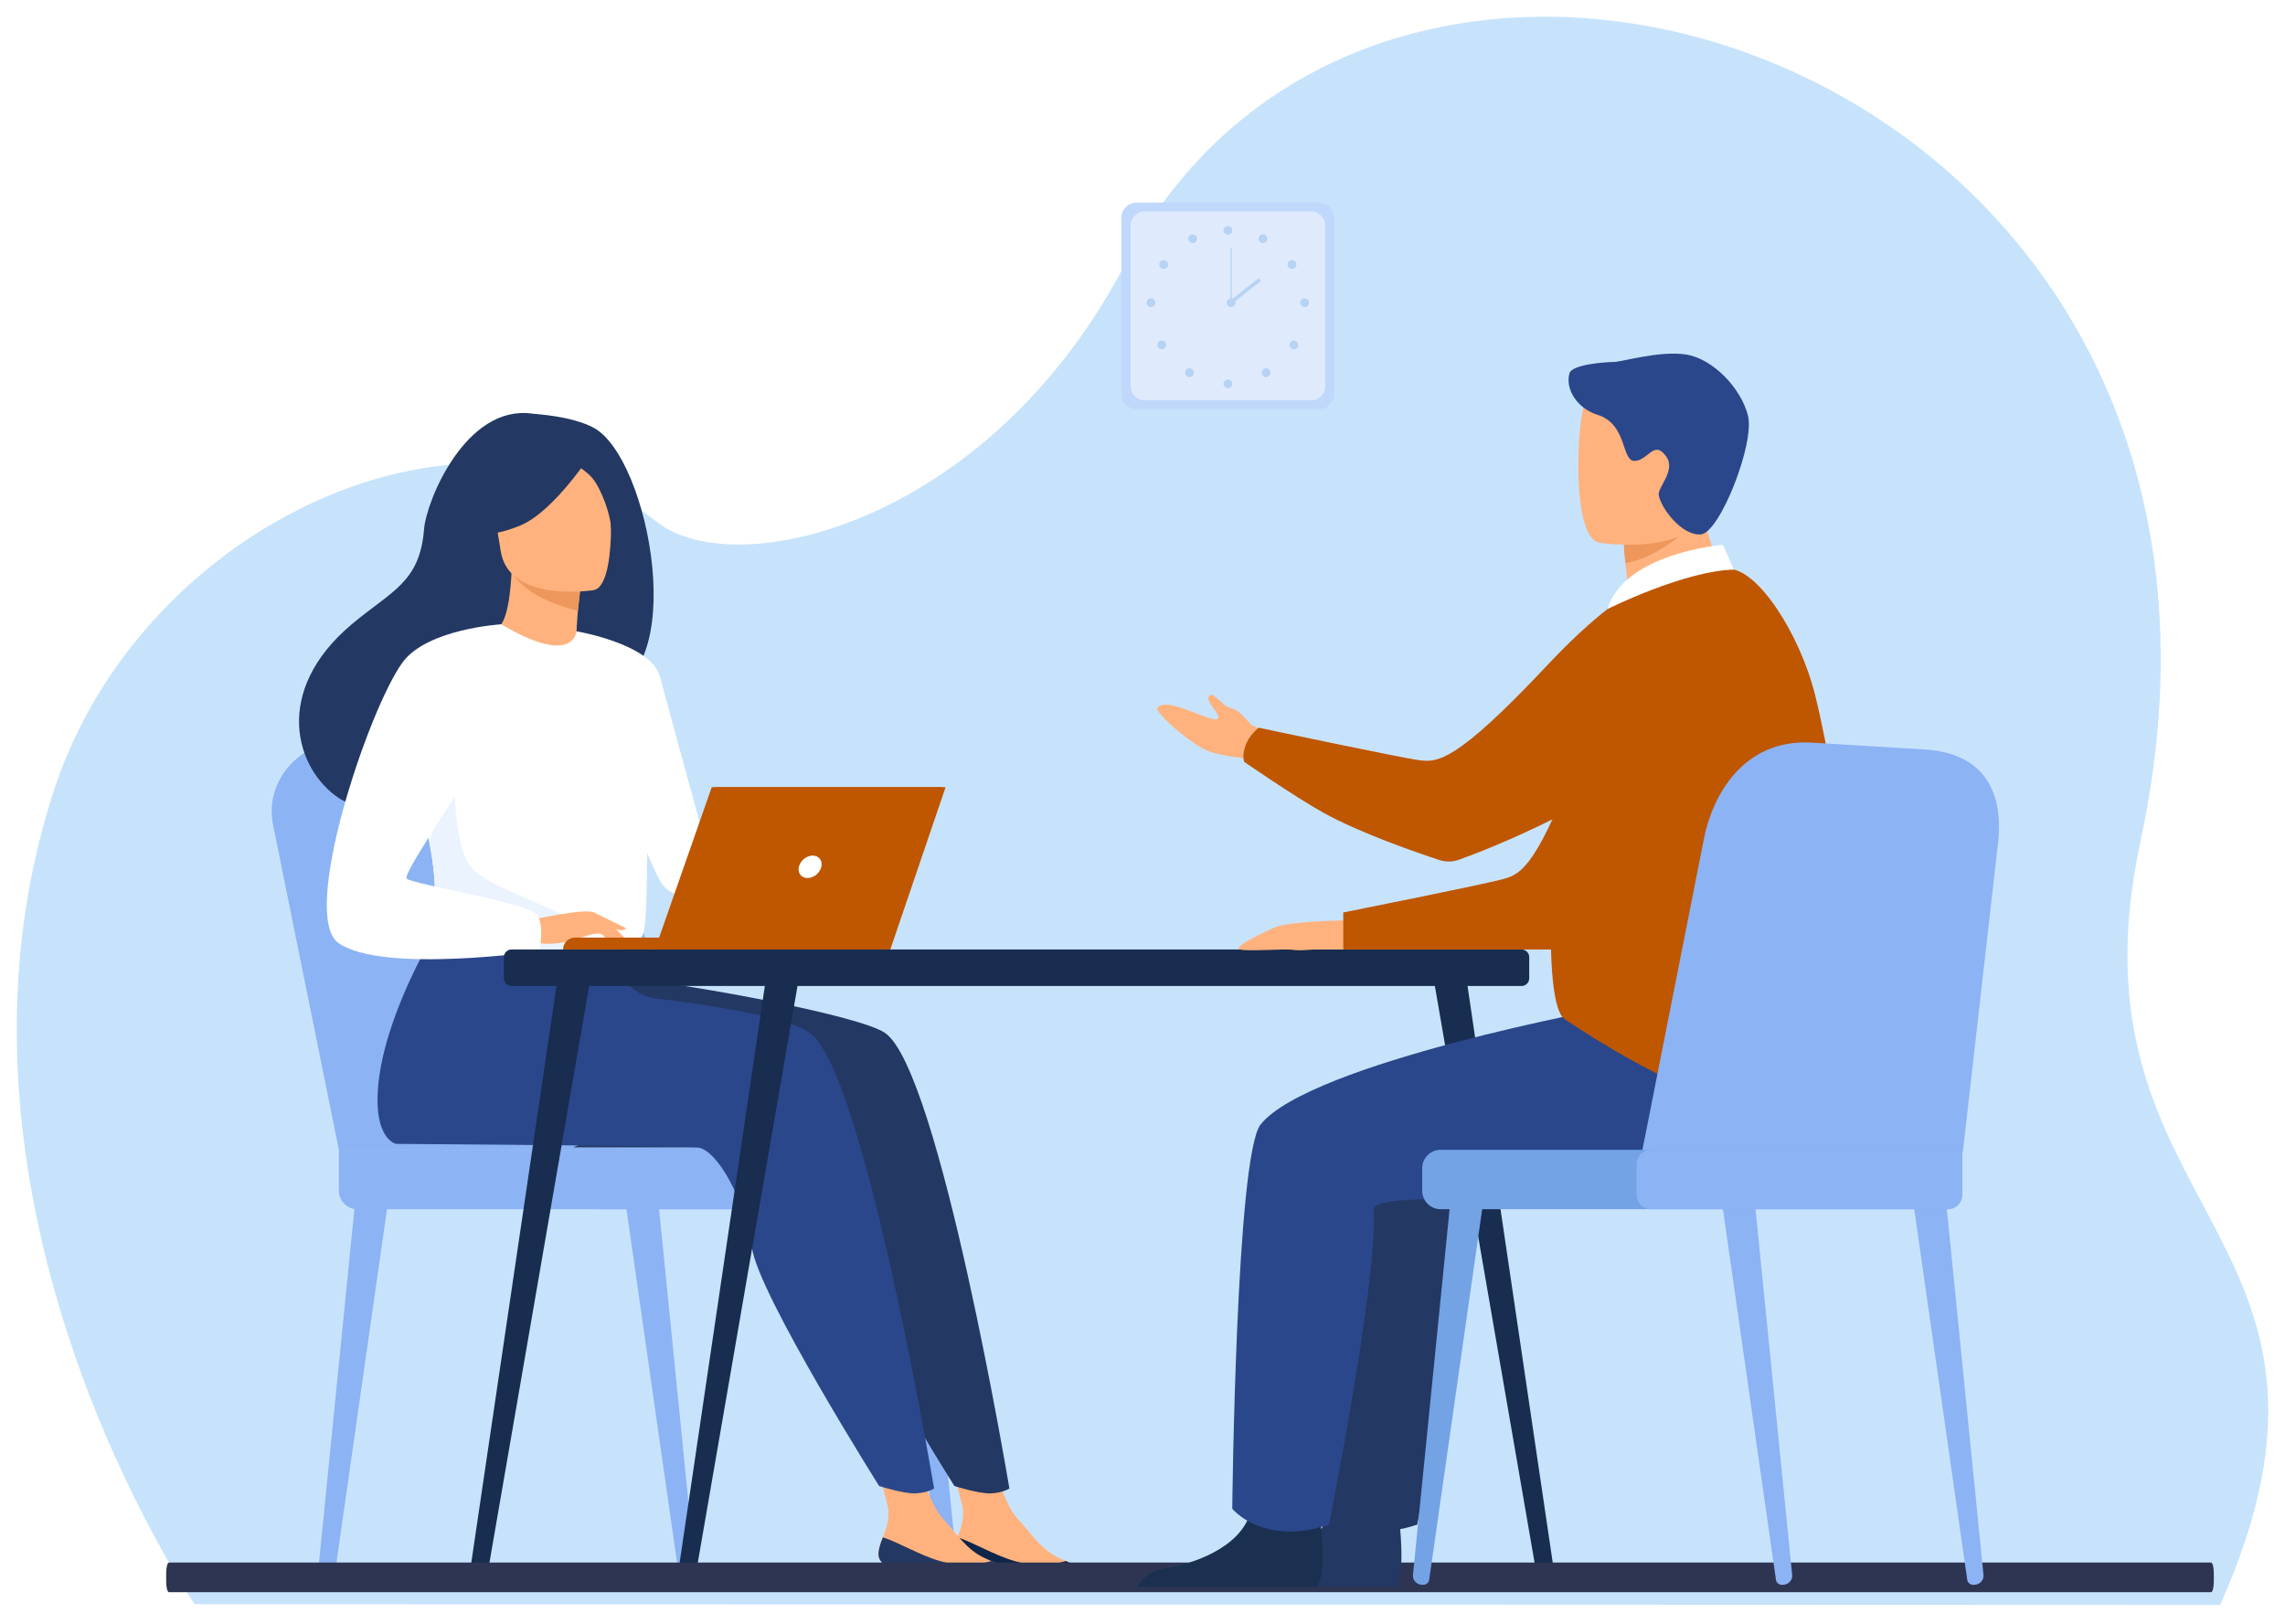 <svg width="546" height="388" viewBox="0 0 546 388" fill="none" xmlns="http://www.w3.org/2000/svg">
<g filter="url(#filter0_d_293_3887)">
<path d="M46.515 379.366C46.515 379.366 -19.317 283.572 12.857 184.953C33.828 120.672 112.495 85.448 156.891 120.672C175.8 135.674 236.464 121.178 268.855 59.067C331.799 -61.627 551.475 11.672 511.482 196.981C492.128 286.656 570.383 289.916 530.509 379.556L46.515 379.366Z" fill="#C7E3FC"/>
</g>
<path d="M163.846 378.74L164.009 378.736C165.34 378.712 166.368 377.624 166.243 376.372L157.362 287.675L149.612 288.366L162.365 377.541C162.464 378.237 163.102 378.753 163.846 378.74Z" fill="#8CB3F4"/>
<path d="M78.328 378.74L78.165 378.736C76.833 378.712 75.805 377.624 75.93 376.372L84.812 287.675L92.562 288.366L79.809 377.541C79.709 378.237 79.072 378.753 78.328 378.74Z" fill="#8CB3F4"/>
<path d="M226.502 378.74L226.665 378.736C227.996 378.712 229.025 377.624 228.899 376.372L220.018 287.675L212.268 288.366L225.021 377.541C225.121 378.237 225.758 378.753 226.502 378.74Z" fill="#8CB3F4"/>
<path d="M80.972 274.772L65.208 196.921C63.184 186.38 71.918 176.742 83.259 177.001L113.663 177.695C124.151 177.935 133.271 184.955 136.186 195.033L159.25 274.772H80.972Z" fill="#8CB3F4"/>
<path d="M90.51 274.772L74.745 196.921C72.722 186.38 81.456 176.742 92.797 177.001L123.2 177.695C133.689 177.935 142.808 184.955 145.723 195.033L168.788 274.772H90.51Z" fill="#8CB3F4"/>
<path d="M85.366 288.971H205.656C208.072 288.971 210.05 286.994 210.05 284.577V279.166C210.05 276.75 208.073 274.772 205.656 274.772H80.972V284.577C80.972 286.994 82.95 288.971 85.366 288.971Z" fill="#8CB3F4"/>
<path d="M141.815 288.971H218.497C220.443 288.971 222.036 287.379 222.036 285.432V278.312C222.036 276.365 220.444 274.772 218.497 274.772H141.815C139.868 274.772 138.275 276.365 138.275 278.312V285.432C138.275 287.379 139.868 288.971 141.815 288.971Z" fill="#8CB3F4"/>
<path d="M315.21 97.775H271.594C269.592 97.775 267.954 96.136 267.954 94.134V52.038C267.954 50.035 269.592 48.397 271.594 48.397H315.21C317.212 48.397 318.851 50.035 318.851 52.038V94.134C318.85 96.136 317.212 97.775 315.21 97.775Z" fill="#C0D8FB"/>
<path d="M313.32 95.635H273.484C271.655 95.635 270.158 94.139 270.158 92.31V53.861C270.158 52.032 271.655 50.536 273.484 50.536H313.32C315.149 50.536 316.645 52.032 316.645 53.861V92.31C316.645 94.139 315.149 95.635 313.32 95.635Z" fill="#DFEBFD"/>
<path d="M293.403 56.097C293.985 56.097 294.457 55.625 294.457 55.043C294.457 54.461 293.985 53.989 293.403 53.989C292.82 53.989 292.348 54.461 292.348 55.043C292.348 55.625 292.82 56.097 293.403 56.097Z" fill="#B7D3F3"/>
<path d="M300.855 56.533C301.138 56.024 301.78 55.841 302.289 56.123C302.798 56.406 302.981 57.048 302.698 57.557C302.416 58.066 301.774 58.25 301.265 57.967C300.756 57.684 300.572 57.042 300.855 56.533Z" fill="#B7D3F3"/>
<path d="M308.144 62.323C308.633 62.007 309.285 62.148 309.601 62.638C309.917 63.127 309.776 63.78 309.287 64.095C308.798 64.411 308.145 64.27 307.829 63.781C307.514 63.291 307.654 62.639 308.144 62.323Z" fill="#B7D3F3"/>
<path d="M311.754 71.286C312.336 71.286 312.808 71.758 312.808 72.34C312.808 72.922 312.336 73.394 311.754 73.394C311.171 73.394 310.699 72.922 310.699 72.34C310.699 71.758 311.171 71.286 311.754 71.286Z" fill="#B7D3F3"/>
<path d="M309.911 81.686C310.322 82.098 310.322 82.766 309.911 83.177C309.499 83.589 308.831 83.589 308.42 83.177C308.008 82.766 308.008 82.098 308.42 81.686C308.831 81.275 309.499 81.275 309.911 81.686Z" fill="#B7D3F3"/>
<path d="M303.29 88.324C303.702 88.736 303.702 89.404 303.29 89.815C302.878 90.227 302.211 90.227 301.799 89.815C301.387 89.404 301.387 88.736 301.799 88.324C302.211 87.912 302.878 87.912 303.29 88.324Z" fill="#B7D3F3"/>
<path d="M292.348 91.746C292.348 91.163 292.82 90.691 293.402 90.691C293.985 90.691 294.457 91.163 294.457 91.746C294.457 92.328 293.985 92.8 293.402 92.8C292.82 92.8 292.348 92.328 292.348 91.746Z" fill="#B7D3F3"/>
<path d="M285.916 56.533C285.633 56.024 284.991 55.841 284.482 56.123C283.973 56.406 283.79 57.048 284.073 57.557C284.356 58.066 284.998 58.25 285.507 57.967C286.016 57.684 286.199 57.042 285.916 56.533Z" fill="#B7D3F3"/>
<path d="M278.627 62.323C278.138 62.007 277.485 62.148 277.17 62.638C276.854 63.127 276.995 63.78 277.484 64.095C277.974 64.411 278.626 64.27 278.942 63.781C279.257 63.291 279.117 62.639 278.627 62.323Z" fill="#B7D3F3"/>
<path d="M275.018 71.286C274.435 71.286 273.963 71.758 273.963 72.34C273.963 72.922 274.435 73.394 275.018 73.394C275.6 73.394 276.072 72.922 276.072 72.34C276.072 71.758 275.6 71.286 275.018 71.286Z" fill="#B7D3F3"/>
<path d="M276.861 81.686C276.449 82.098 276.449 82.766 276.861 83.177C277.272 83.589 277.94 83.589 278.352 83.177C278.764 82.766 278.764 82.098 278.352 81.686C277.94 81.275 277.272 81.275 276.861 81.686Z" fill="#B7D3F3"/>
<path d="M283.481 88.324C283.07 88.736 283.07 89.404 283.481 89.815C283.893 90.227 284.56 90.227 284.972 89.815C285.384 89.404 285.384 88.736 284.972 88.324C284.56 87.913 283.893 87.913 283.481 88.324Z" fill="#B7D3F3"/>
<path d="M293.118 72.34C293.118 71.758 293.59 71.286 294.172 71.286C294.755 71.286 295.227 71.758 295.227 72.34C295.227 72.922 294.755 73.394 294.172 73.394C293.59 73.394 293.118 72.922 293.118 72.34Z" fill="#B7D3F3"/>
<path d="M294.316 59.169H294.028V72.34H294.316V59.169Z" fill="#B7D3F3"/>
<path d="M300.762 66.488L293.779 71.97L294.312 72.649L301.295 67.168L300.762 66.488Z" fill="#B7D3F3"/>
<path d="M185.763 258.48C179.256 269.806 171.071 274.178 171.071 274.178H137.019C137.019 274.178 190.728 249.84 185.763 258.48Z" fill="#233862"/>
<path d="M227.762 371.004C227.393 374.576 232.363 375.499 238.126 375.848C243.889 376.197 242.134 377.36 250.021 378.875C257.907 380.391 261.097 378.263 261.681 377.201C262.2 376.26 258.542 374.739 254.645 373.022C254.154 372.808 253.663 372.587 253.172 372.366C248.786 370.381 246.356 366.403 242.96 362.702C239.743 359.197 236.772 348.051 236.772 348.051L226.058 345.643C226.058 345.643 228.966 355.676 229.967 359.957C230.556 362.475 229.617 365.273 228.788 367.402C228.341 368.559 227.89 369.745 227.762 371.004Z" fill="#FFB27D"/>
<path d="M238.126 375.848C243.889 376.197 242.133 377.36 250.02 378.875C257.907 380.391 261.097 378.263 261.681 377.201C262.2 376.26 258.542 374.739 254.645 373.022L254.583 373.088C254.583 373.088 249.006 374.915 242.612 373.103C237.4 371.627 232.379 368.449 228.788 367.402C228.341 368.559 227.89 369.745 227.761 371.004C227.393 374.576 232.363 375.499 238.126 375.848Z" fill="#0F2549"/>
<path d="M211.529 246.878C205.764 242.83 167.629 235.614 148.168 233.526L126.658 214.854C126.658 214.854 108.349 241.973 108.204 262.719C108.136 272.392 112.592 273.353 112.593 273.355C112.593 273.355 181.548 273.866 184.571 274.178C189.518 274.688 196.044 287.013 197.675 298.239C199.306 309.465 228.06 355.124 228.06 355.124C228.06 355.124 234.057 357.045 236.83 356.882C239.812 356.707 241.193 355.708 241.193 355.708C241.193 355.708 224.531 256.008 211.529 246.878Z" fill="#233862"/>
<path d="M209.926 371.004C209.557 374.576 214.527 375.499 220.29 375.848C226.053 376.197 224.298 377.36 232.184 378.875C240.071 380.391 243.261 378.263 243.845 377.201C244.364 376.26 240.706 374.739 236.809 373.022C236.318 372.808 235.827 372.587 235.336 372.366C230.95 370.381 228.52 366.403 225.124 362.702C221.907 359.197 218.936 348.051 218.936 348.051L208.222 345.643C208.222 345.643 211.13 355.676 212.131 359.957C212.72 362.475 211.782 365.273 210.952 367.402C210.505 368.559 210.054 369.745 209.926 371.004Z" fill="#FFB27D"/>
<path d="M220.29 375.848C226.053 376.197 224.298 377.36 232.184 378.875C240.071 380.391 243.261 378.263 243.844 377.201C244.364 376.26 240.706 374.739 236.809 373.022L236.747 373.088C236.747 373.088 231.17 374.915 224.776 373.103C219.564 371.627 214.543 368.449 210.952 367.402C210.505 368.559 210.054 369.745 209.926 371.004C209.557 374.576 214.527 375.499 220.29 375.848Z" fill="#233862"/>
<path d="M193.536 246.878C188.527 243.362 173.464 240.635 156.836 238.611C152.238 238.052 148.464 234.709 147.341 230.216L108.665 214.854C108.665 214.854 90.356 241.973 90.21 262.719C90.143 272.392 94.598 273.353 94.599 273.355C94.599 273.355 163.554 273.866 166.577 274.178C171.525 274.688 178.051 287.013 179.682 298.239C181.313 309.465 210.067 355.124 210.067 355.124C210.067 355.124 216.063 357.045 218.836 356.882C221.819 356.707 223.199 355.708 223.199 355.708C223.199 355.708 206.537 256.008 193.536 246.878Z" fill="#2B478B"/>
<path d="M141.782 102.182C136.467 99.391 128.38 99.014 127.066 98.837C111.344 96.724 101.882 119.569 101.325 126.492C100.3 139.251 93.55 141.196 84.049 149.187C64.999 165.209 70.586 183.827 81.002 190.745C87.252 194.895 98.268 190.744 98.268 190.744C98.424 190.853 128.396 173.989 143.17 165.854C165.319 162.706 155.325 109.294 141.782 102.182Z" fill="#233862"/>
<path d="M138.503 157.995C138.572 158.031 131.517 161.239 126.424 159.557C121.634 157.978 117.414 150.765 117.482 150.755C119.561 150.453 121.675 148.402 122.265 136.247L123.186 136.478L138.668 140.392C138.668 140.392 138.055 145.296 137.803 149.934C137.589 153.827 137.633 157.533 138.503 157.995Z" fill="#FFB27D"/>
<path d="M138.668 140.392C138.668 140.392 138.668 141.401 138.089 145.964C129.333 143.756 125.472 140.852 122.749 137.529L138.668 140.392Z" fill="#ED975D"/>
<path d="M141.971 141.009C141.971 141.009 121.497 144.343 119.618 131.561C117.738 118.779 113.83 110.601 126.822 107.933C139.814 105.264 143.077 109.767 144.742 113.881C146.407 117.994 147.248 139.813 141.971 141.009Z" fill="#FFB27D"/>
<path d="M141.99 107.397C141.99 107.397 132.693 122.074 124.393 125.549C116.093 129.025 112.016 127.261 112.016 127.261C112.016 127.261 115.791 121.535 116.775 113.848C117.065 111.582 118.541 109.639 120.662 108.79C126.618 106.404 138.14 102.643 141.99 107.397Z" fill="#233862"/>
<path d="M133.823 108.816C133.823 108.816 139.273 111.61 141.517 114.228C143.683 116.755 146.184 123.611 146.006 126.69C146.006 126.69 148.694 111.934 143.094 106.862C137.158 101.483 133.823 108.816 133.823 108.816Z" fill="#233862"/>
<path d="M154.882 189.221C154.26 230.837 154.711 222.14 150.159 226.089C149.062 227.04 145.978 227.606 141.92 227.875C129.159 228.722 106.728 226.619 105.875 224.261C102.931 216.101 105.009 213.566 102.553 201.074C102.297 199.745 101.981 198.307 101.609 196.741C99.561 188.161 97.569 185.242 104.833 171.457C111.42 158.971 119.167 148.828 119.782 149.193C137.162 159.51 137.757 150.862 137.757 150.862C137.757 150.862 155.186 168.922 154.882 189.221Z" fill="white"/>
<path d="M137.757 150.862C137.757 150.862 155.544 153.877 157.644 161.577C159.744 169.277 172.102 214.542 172.102 214.542C172.102 214.542 163.011 216.175 158.811 211.975C154.611 207.775 144.197 173.01 144.197 173.01L137.757 150.862Z" fill="white"/>
<path d="M141.92 227.875C129.159 228.722 106.728 226.619 105.875 224.261C102.931 216.101 105.009 213.566 102.553 201.074L108.708 183.743C108.708 183.743 107.691 203.042 113.382 208.118C119.068 213.194 136.685 217.917 139.452 222.159C140.786 224.194 141.664 226.235 141.92 227.875Z" fill="#EBF3FF"/>
<path d="M127.3 219.758C127.3 219.758 139.889 216.954 141.92 218.072C143.952 219.189 148.916 223.258 149.537 224.673C150.159 226.089 145.015 223.598 143.342 223.15C142.259 222.859 139.406 223.851 137.995 224.321C132.053 226.302 128.412 225.283 128.412 225.283L127.3 219.758Z" fill="#FFB27D"/>
<path d="M119.782 149.193C119.782 149.193 101.965 150.234 96.113 158.396C87.875 169.885 71.535 218.849 80.9 225.379C91.446 232.733 128.9 227.303 128.9 227.303C128.9 227.303 130.146 221.477 128.412 218.659C126.678 215.841 98.497 211.289 97.196 209.988C95.896 208.688 113.454 184.626 113.454 180.724C113.455 176.822 119.782 149.193 119.782 149.193Z" fill="white"/>
<path d="M142.53 221.576C142.53 221.576 145.167 224.978 146.032 225.384C146.897 225.79 147.455 225.689 147.455 225.689L145.678 222.49L142.53 221.576Z" fill="#FFB27D"/>
<path d="M141.92 218.072L149.589 221.796C149.589 221.796 149.263 222.33 148.318 222.286C147.374 222.243 144.992 221.372 144.992 221.372L141.92 218.072Z" fill="#FFB27D"/>
<path d="M170.171 226.901H134.552C134.552 225.332 135.824 224.061 137.392 224.061H170.171V226.901Z" fill="#BF5600"/>
<path d="M170.069 188.109H225.138L211.929 226.901H156.503L170.069 188.109Z" fill="#BF5600"/>
<path d="M225.949 188.108L212.74 226.9H157.313L170.88 188.108H225.949Z" fill="#BF5600"/>
<path d="M196.259 207.146C195.917 208.628 194.438 209.829 192.956 209.829C191.473 209.829 190.549 208.628 190.892 207.146C191.234 205.664 192.713 204.462 194.195 204.462C195.677 204.462 196.601 205.664 196.259 207.146Z" fill="white"/>
<path d="M122.241 235.628H363.57C364.585 235.628 365.408 234.805 365.408 233.79V228.738C365.408 227.723 364.585 226.9 363.57 226.9H122.241C121.226 226.9 120.404 227.723 120.404 228.738V233.79C120.404 234.805 121.226 235.628 122.241 235.628Z" fill="#182D4F"/>
<path d="M369.478 379.389L369.582 379.376C370.818 379.223 371.694 378.12 371.538 376.912L350.032 231.341L342.159 231.566L367.462 377.924C367.624 378.862 368.513 379.508 369.478 379.389Z" fill="#182D4F"/>
<path d="M114.16 379.389L114.056 379.376C112.82 379.223 111.945 378.12 112.101 376.912L133.606 231.341L141.479 231.566L116.177 377.924C116.015 378.862 115.125 379.508 114.16 379.389Z" fill="#182D4F"/>
<path d="M163.946 379.389L163.842 379.376C162.606 379.223 161.73 378.12 161.887 376.912L183.392 231.341L191.265 231.566L165.962 377.924C165.8 378.862 164.911 379.508 163.946 379.389Z" fill="#182D4F"/>
<path d="M528.326 380.502H40.376C40.009 380.502 39.709 379.369 39.709 377.984V375.926C39.709 374.541 40.009 373.407 40.376 373.407H528.326C528.693 373.407 528.993 374.541 528.993 375.926V377.984C528.993 379.369 528.693 380.502 528.326 380.502Z" fill="#2E3552"/>
<path d="M290.819 379.271H333.494C335.546 376.766 334.79 367.524 334.479 364.506C334.415 363.898 334.371 363.544 334.371 363.544C334.371 363.544 319.799 351.888 317.797 360.813C317.736 361.093 317.662 361.366 317.581 361.637C315.059 369.984 303.748 373.779 297.216 374.835C292.969 375.524 291.4 377.731 290.819 379.271Z" fill="#233862"/>
<path d="M407.263 240.606C405.722 240.606 334.163 254.042 322.327 268.693C316.414 276.013 315.535 360.545 315.535 360.545C315.535 360.545 322.85 369.616 338.649 364.349C338.649 364.349 350.233 306.513 349.378 288.971C349.141 284.121 398.27 288.269 407.262 285.942C416.254 283.615 438.225 264.054 433.384 254.524C428.543 244.995 407.263 240.606 407.263 240.606Z" fill="#233862"/>
<path d="M322.634 219.906C322.634 219.906 308.199 220.101 304.785 221.564C301.372 223.027 294.447 226.385 296.3 226.901C298.153 227.416 306.996 226.688 308.906 226.981C310.817 227.273 313.173 226.9 314.344 226.9C315.514 226.901 320.973 226.9 320.973 226.9L322.634 219.906Z" fill="#FFB27D"/>
<path d="M305.757 185.266C305.757 185.266 300.836 181.749 296.057 181.067C293.332 180.677 290.682 180.192 289.08 179.628C284.67 178.074 275.847 170.141 276.515 169.21C278.655 166.227 288.955 172.539 290.753 171.861C292.551 171.184 287.297 167.448 289.125 166.134C290.079 165.448 292.312 168.887 294.137 169.233C296.606 169.7 298.536 173.187 299.279 173.369C300.726 173.723 307.063 178.436 307.063 178.436L305.757 185.266Z" fill="#FFB27D"/>
<path d="M400.135 144.199C400.135 144.199 389.147 147.604 378.322 177.415C367.496 207.227 363.385 208.836 359.449 210.006C355.514 211.177 320.973 218.053 320.973 218.053V226.9H374.195C374.195 226.9 394.152 207.916 400.135 195.136C406.118 182.357 400.135 144.199 400.135 144.199Z" fill="#BF5600"/>
<path d="M271.959 379.271H314.633C316.686 376.766 315.929 367.524 315.619 364.506C315.555 363.898 315.511 363.544 315.511 363.544C315.511 363.544 300.938 351.888 298.937 360.813C298.876 361.093 298.802 361.366 298.721 361.637C296.199 369.984 284.887 373.779 278.355 374.835C274.109 375.524 272.539 377.731 271.959 379.271Z" fill="#1B3051"/>
<path d="M386.175 240.606C384.634 240.606 313.076 254.042 301.239 268.693C295.326 276.013 294.447 360.545 294.447 360.545C294.447 360.545 301.763 369.616 317.562 364.349C317.562 364.349 329.146 306.513 328.291 288.971C328.054 284.121 377.183 288.269 386.175 285.942C395.167 283.615 417.138 264.054 412.296 254.524C407.456 244.995 386.175 240.606 386.175 240.606Z" fill="#2B478B"/>
<path d="M390.654 153.646C395.801 153.222 401.199 151.849 405.864 150.336C411.695 148.444 416.395 145.678 413.366 140.348C410.575 135.436 406.057 124.463 406.362 115.373L395.511 124.117L388.141 130.057C388.141 130.057 388.171 133.558 388.977 139.694C389.124 140.813 389.296 142.02 389.499 143.311C389.663 144.353 389.184 145.395 388.287 145.951C388.232 145.985 388.176 146.02 388.121 146.055C384.458 148.356 386.342 154.002 390.654 153.646Z" fill="#FFB27D"/>
<path d="M388.14 128.611C388.14 128.611 387.763 129.883 388.411 134.577C394.982 133.505 401.126 128.264 401.126 128.264C397.78 127.345 396.563 123.731 394.071 124.068L388.14 128.611Z" fill="#ED975D"/>
<path d="M382.062 129.682C382.062 129.682 407.339 133.881 409.712 118.1C412.084 102.319 416.945 92.232 400.907 88.884C384.869 85.536 380.821 91.085 378.747 96.16C376.674 101.235 375.549 128.183 382.062 129.682Z" fill="#FFB27D"/>
<path d="M375.03 89.176C373.944 92.976 376.849 97.605 381.726 99.129C388.964 101.391 387.365 110.27 390.622 110.149C393.879 110.028 395.193 105.045 398.102 109.027C400.584 112.422 396.037 116.448 396.35 118.31C396.887 121.507 401.895 128.048 406.407 127.72C410.921 127.392 419.365 105.945 417.676 99.31C415.987 92.674 409.231 85.677 402.837 84.712C396.444 83.747 387.564 86.508 385.513 86.508C383.462 86.508 375.617 87.124 375.03 89.176Z" fill="#2B478B"/>
<path d="M433.721 166.101C430.067 151.397 419.97 135.968 413.142 135.981C401.508 136.003 384.784 139.073 378.031 155.731C373.058 167.999 366.424 238.573 373.921 243.592C391.06 255.066 430.787 278.488 437.844 254.602C444.31 232.716 440.061 191.622 433.721 166.101Z" fill="#BF5600"/>
<path d="M405.464 151.469C402.145 142.835 391.44 139.851 384.14 145.53C380.191 148.602 375.356 152.977 369.515 159.196C347.804 182.316 343.391 182.173 339.314 181.695C335.236 181.218 300.785 173.906 300.785 173.906C300.785 173.906 299.02 175.207 297.982 177.311C296.596 180.12 297.294 182.035 297.294 182.035C295.944 181.163 309.506 190.511 316.256 194.239C325.17 199.161 338.603 203.776 343.953 205.528C345.469 206.025 347.105 206 348.606 205.459C356.547 202.596 383.214 192.167 404.923 174.069C410.643 169.3 408.541 159.474 405.464 151.469Z" fill="#BF5600"/>
<path d="M414.314 136.122L411.679 130.188C411.679 130.188 388.102 132.111 384.14 145.53C384.14 145.53 402.416 136.41 414.314 136.122Z" fill="white"/>
<path d="M471.556 378.74L471.718 378.736C473.049 378.712 474.078 377.624 473.952 376.372L465.071 287.675L457.321 288.366L470.074 377.541C470.174 378.237 470.811 378.753 471.556 378.74Z" fill="#8CB3F4"/>
<path d="M425.842 378.74L426.005 378.736C427.336 378.712 428.364 377.624 428.239 376.372L419.358 287.675L411.608 288.366L424.36 377.541C424.46 378.237 425.097 378.753 425.842 378.74Z" fill="#8CB3F4"/>
<path d="M340.022 378.74L339.859 378.736C338.528 378.712 337.5 377.624 337.625 376.372L346.507 287.675L354.256 288.366L341.504 377.541C341.404 378.237 340.766 378.753 340.022 378.74Z" fill="#73A2E5"/>
<path d="M469.045 275.109L477.475 201.028C478.58 190.352 475.007 179.899 459.602 179.09L432.5 177.439C416.436 176.776 409.183 190.146 407.15 200.438L391.06 281.872L469.045 275.109Z" fill="#8CB3F4"/>
<path d="M464.516 288.971H344.227C341.811 288.971 339.833 286.994 339.833 284.577V279.166C339.833 276.75 341.811 274.772 344.227 274.772H468.911V284.577C468.911 286.994 466.933 288.971 464.516 288.971Z" fill="#73A2E5"/>
<path d="M465.498 288.971H394.472C392.596 288.971 391.06 287.436 391.06 285.559V278.185C391.06 276.308 392.596 274.772 394.472 274.772H468.911V285.558C468.911 287.436 467.375 288.971 465.498 288.971Z" fill="#8CB3F4"/>
<defs>
<filter id="filter0_d_293_3887" x="0" y="0" width="546" height="387.556" filterUnits="userSpaceOnUse" color-interpolation-filters="sRGB">
<feFlood flood-opacity="0" result="BackgroundImageFix"/>
<feColorMatrix in="SourceAlpha" type="matrix" values="0 0 0 0 0 0 0 0 0 0 0 0 0 0 0 0 0 0 127 0" result="hardAlpha"/>
<feOffset dy="4"/>
<feGaussianBlur stdDeviation="2"/>
<feComposite in2="hardAlpha" operator="out"/>
<feColorMatrix type="matrix" values="0 0 0 0 0 0 0 0 0 0 0 0 0 0 0 0 0 0 0.25 0"/>
<feBlend mode="normal" in2="BackgroundImageFix" result="effect1_dropShadow_293_3887"/>
<feBlend mode="normal" in="SourceGraphic" in2="effect1_dropShadow_293_3887" result="shape"/>
</filter>
</defs>
</svg>
